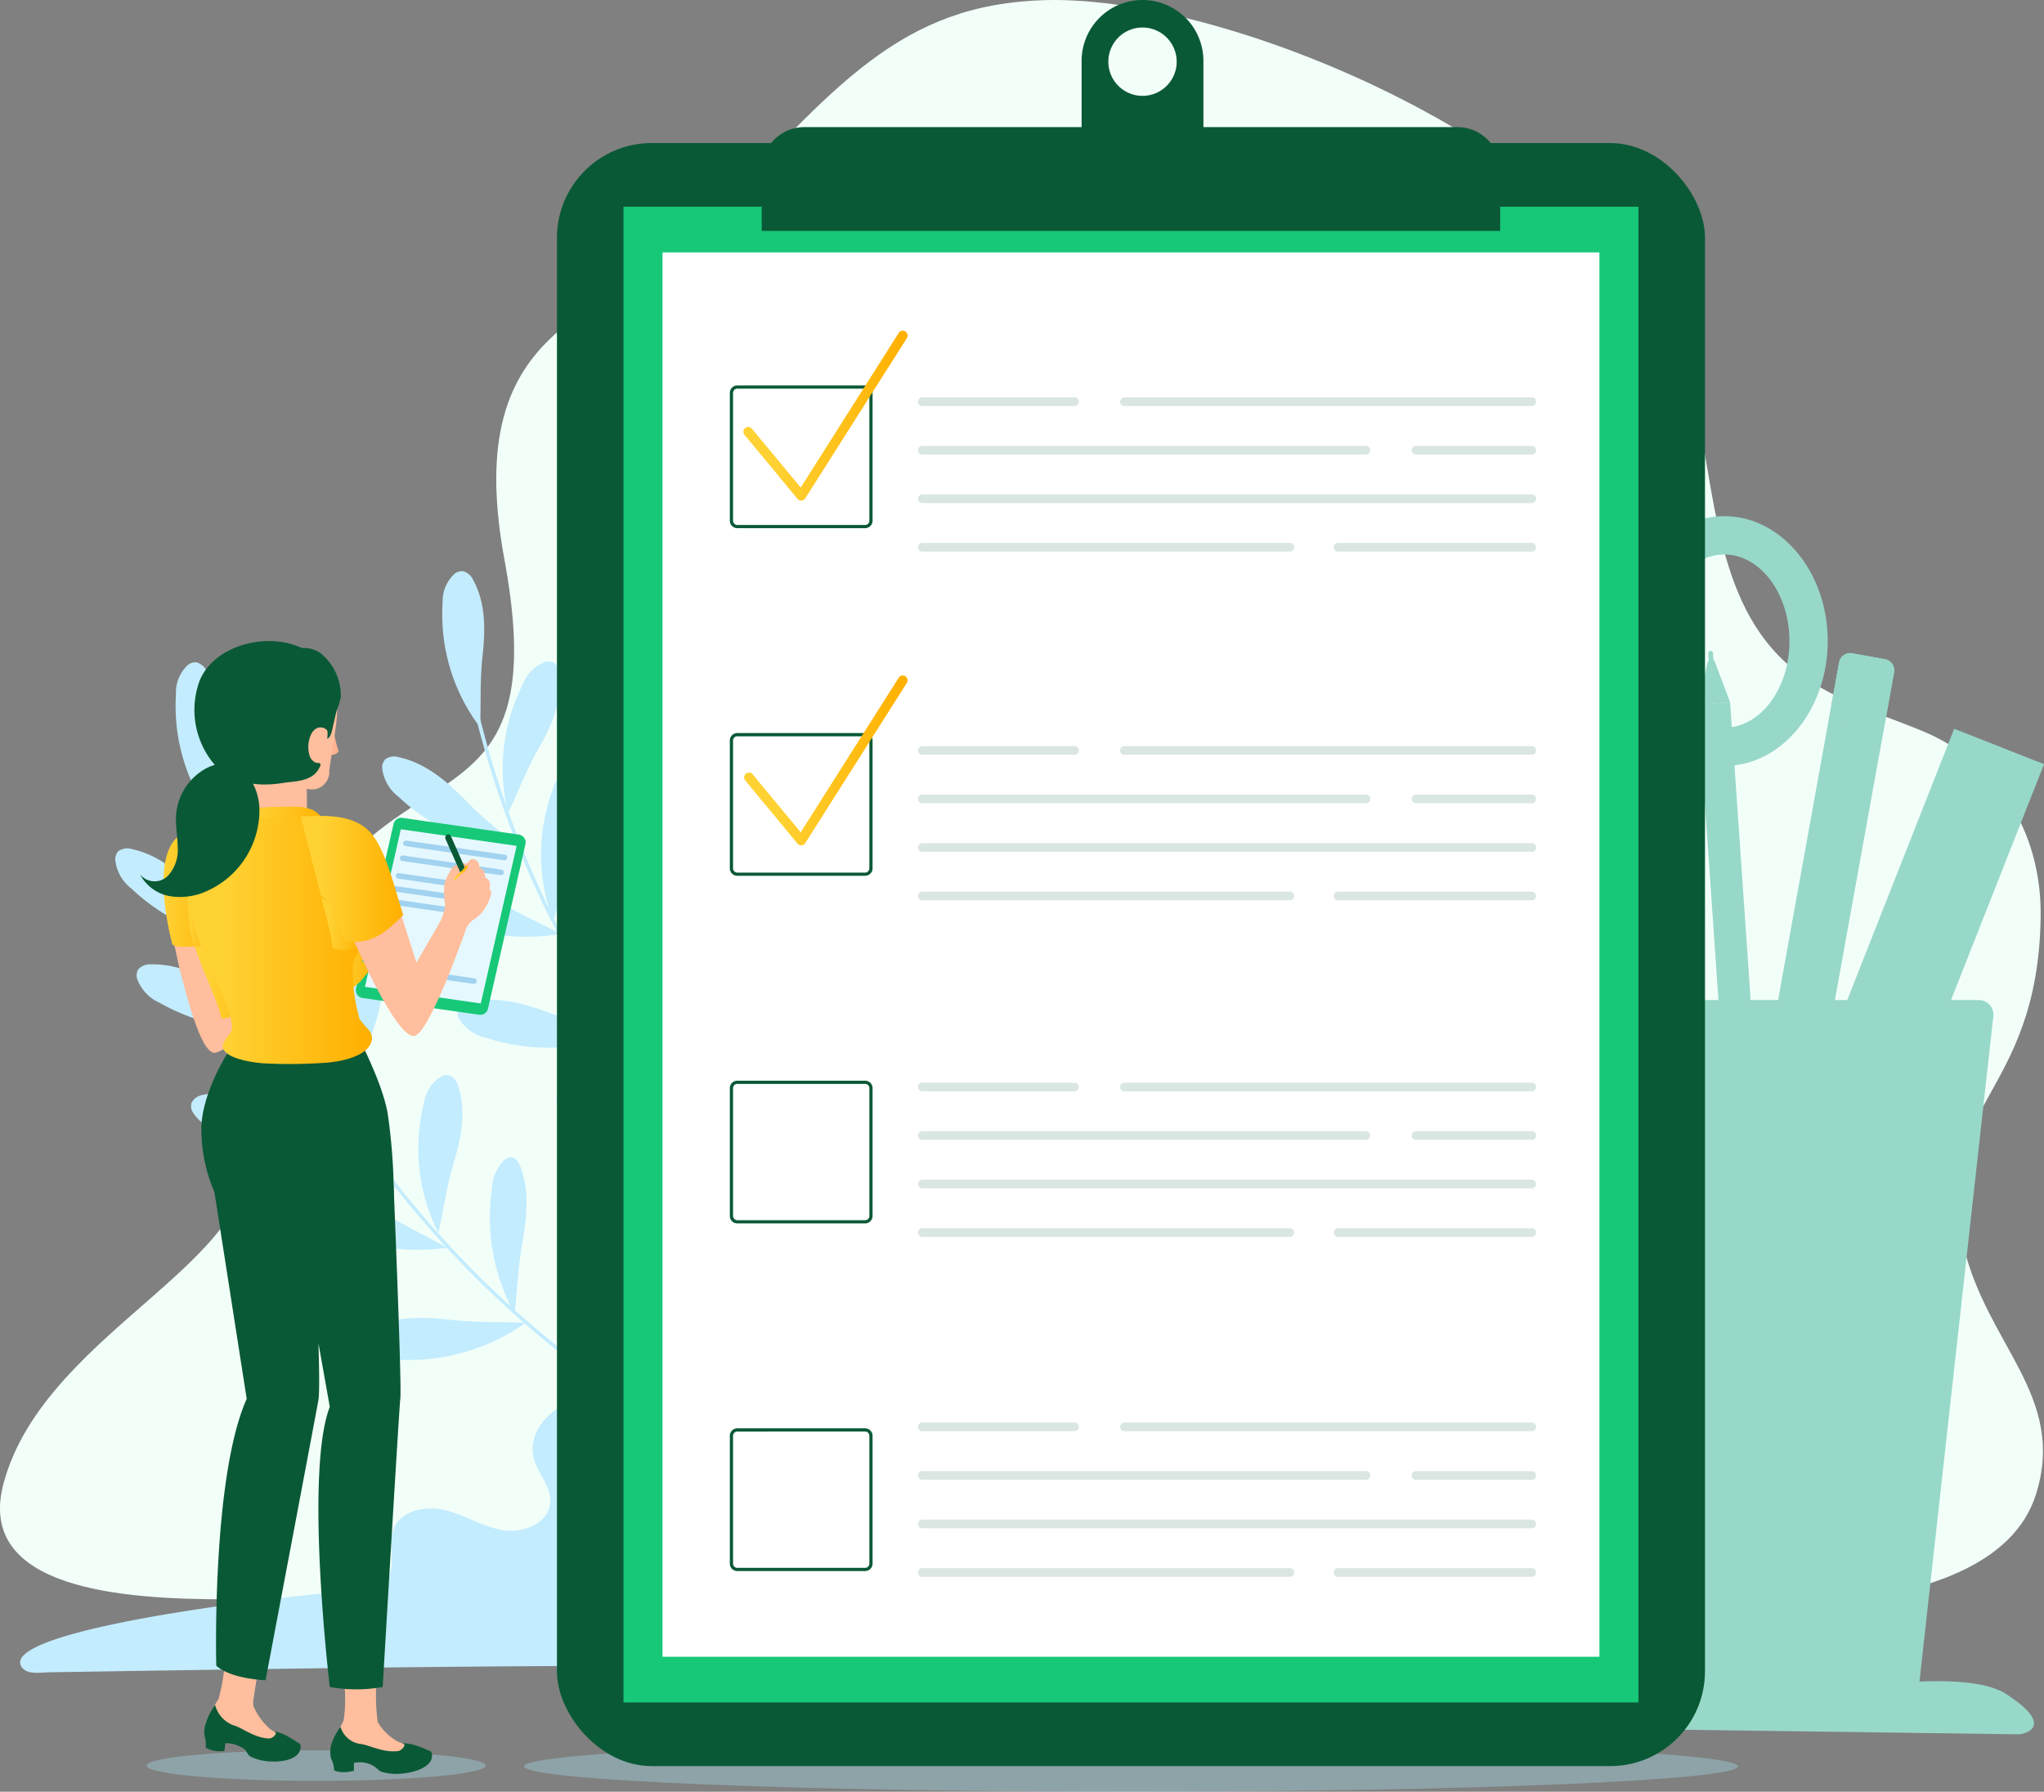<svg xmlns="http://www.w3.org/2000/svg" xmlns:xlink="http://www.w3.org/1999/xlink" width="210" height="184.098" viewBox="0 0 210 184.098">
  <rect x="0" y="0" width="210" height="184.098" fill="#808080" stroke="none"/>
  <defs>
    <linearGradient id="linear-gradient" y1="0.5" x2="1" y2="0.5" gradientUnits="objectBoundingBox">
      <stop offset="0.188" stop-color="#ffd234"/>
      <stop offset="0.986" stop-color="#ffb000"/>
    </linearGradient>
    <linearGradient id="linear-gradient-11" x1="0" y1="0.5" x2="1" y2="0.5" xlink:href="#linear-gradient"/>
  </defs>
  <g id="t1-i24" transform="translate(-2672.566 -7397.535)">
    <path id="Path_134796" data-name="Path 134796" d="M2874.311,7505.833c-3.518-14.586,7.666-15.149,7.912-33.944.1-7.687-3.543-15.516-12.31-19.107-4.309-1.765-8.6-2.979-12.437-5.784-8.736-6.4-8.578-18.563-10.961-28.937-5.234-22.784-46.235-40.9-66.625-40.309-14.7.423-21.479,8.611-34.879,23.032-9.169,9.866-25.324,8.972-20.617,34.464,4.193,22.706-5.7,21.02-14.757,29.4-9.039,8.364-15.658,18.343-12.061,29.668,3.967,12.488-20.316,19.655-24.646,35.844-2.937,10.979,12.493,11.908,22.993,11.908s100.344-.935,138.345.365c10.229.35,42.861,3.569,47.478-11.168C2884.889,7521.237,2876.768,7516.02,2874.311,7505.833Z" transform="translate(0 19.797)" fill="#f2fff9"/>
    <g id="Group_92216" data-name="Group 92216" transform="translate(2847.026 7464.419)">
      <g id="Group_92213" data-name="Group 92213" transform="translate(1.039)">
        <path id="Path_134797" data-name="Path 134797" d="M3286.9,7695.117a.248.248,0,0,1-.234-.229l-.088-1.247a.247.247,0,1,1,.493-.034l.088,1.246a.246.246,0,0,1-.229.264A.107.107,0,0,1,3286.9,7695.117Z" transform="translate(-3286.578 -7693.376)" fill="#98d8c9"/>
      </g>
      <g id="Group_92215" data-name="Group 92215" transform="translate(0 5.273)">
        <g id="Group_92214" data-name="Group 92214">
          <path id="Path_134798" data-name="Path 134798" d="M3289.9,7764.952l-3.295.231-3.667-53.126,1.647-.116,1.647-.115Z" transform="translate(-3282.942 -7711.826)" fill="#98d8c9"/>
        </g>
      </g>
      <path id="Path_134799" data-name="Path 134799" d="M3284.615,7696.8l-.667.047-1.006,4.48,3.295-.23Z" transform="translate(-3282.942 -7695.818)" fill="#98d8c9"/>
    </g>
    <g id="Group_92219" data-name="Group 92219" transform="translate(2684.403 7465.576)">
      <g id="Group_92217" data-name="Group 92217" transform="translate(8.426 9.362)">
        <path id="Path_134800" data-name="Path 134800" d="M2801.667,7804.689a103.586,103.586,0,0,1-58.208-74.439l.392-.072a102.776,102.776,0,0,0,57.98,74.148Z" transform="translate(-2743.459 -7730.178)" fill="#c3ecfe"/>
      </g>
      <g id="Group_92218" data-name="Group 92218">
        <path id="Path_134801" data-name="Path 134801" d="M2739.585,7713.551a19.278,19.278,0,0,1-3.869-12.85,3.871,3.871,0,0,1,1.232-3,1.257,1.257,0,0,1,.862-.267,1.609,1.609,0,0,1,1.073.947c1.266,2.3,1.251,5.086.961,7.7s-.16,4.607-.26,7.475" transform="translate(-2729.474 -7697.423)" fill="#c3ecfe"/>
        <path id="Path_134802" data-name="Path 134802" d="M2758.041,7745.7a19.281,19.281,0,0,1,1.543-13.33,3.87,3.87,0,0,1,2.323-2.27,1.253,1.253,0,0,1,.9.1,1.609,1.609,0,0,1,.61,1.295c.248,2.617-.869,5.166-2.171,7.449s-1.974,4.166-3.2,6.759" transform="translate(-2745.05 -7720.733)" fill="#c3ecfe"/>
        <path id="Path_134803" data-name="Path 134803" d="M2772.612,7783.626a19.279,19.279,0,0,1-.1-13.419,3.868,3.868,0,0,1,2.028-2.537,1.251,1.251,0,0,1,.9-.013,1.606,1.606,0,0,1,.763,1.21c.566,2.567-.231,5.233-1.244,7.658s-1.45,4.377-2.352,7.1" transform="translate(-2754.957 -7747.527)" fill="#c3ecfe"/>
        <path id="Path_134804" data-name="Path 134804" d="M2793.458,7819.247a19.279,19.279,0,0,1-.1-13.419,3.872,3.872,0,0,1,2.028-2.537,1.251,1.251,0,0,1,.9-.013,1.608,1.608,0,0,1,.763,1.21c.566,2.567-.23,5.233-1.244,7.659s-1.45,4.376-2.352,7.1" transform="translate(-2769.845 -7772.967)" fill="#c3ecfe"/>
        <path id="Path_134805" data-name="Path 134805" d="M2824.972,7862.094a19.279,19.279,0,0,1-1.487-13.336,3.868,3.868,0,0,1,1.755-2.733,1.25,1.25,0,0,1,.9-.106,1.609,1.609,0,0,1,.885,1.125c.829,2.494.313,5.229-.444,7.746s-.989,4.5-1.6,7.3" transform="translate(-2791.775 -7803.444)" fill="#c3ecfe"/>
        <path id="Path_134806" data-name="Path 134806" d="M2851.2,7891.465a20.578,20.578,0,0,1-2.321-12.874,4.352,4.352,0,0,1,1.309-2.95,1.045,1.045,0,0,1,.769-.24c.422.075.682.533.854.972.911,2.325.676,5.089.215,7.676s-.508,4.572-.825,7.417" transform="translate(-2810.175 -7824.524)" fill="#c3ecfe"/>
        <path id="Path_134807" data-name="Path 134807" d="M2728.518,7774.176a20.881,20.881,0,0,1-12.868-5.66,4.28,4.28,0,0,1-1.671-2.994,1.229,1.229,0,0,1,.323-.854,1.6,1.6,0,0,1,1.441-.2c2.665.568,4.918,2.461,6.861,4.453s3.645,3.239,5.913,5.255" transform="translate(-2713.978 -7745.251)" fill="#c3ecfe"/>
        <path id="Path_134808" data-name="Path 134808" d="M2737.9,7812.425a20.882,20.882,0,0,1-13.846-2.425,4.282,4.282,0,0,1-2.338-2.51,1.233,1.233,0,0,1,.11-.905,1.6,1.6,0,0,1,1.353-.538c2.724-.085,5.363,1.215,7.725,2.687s4.313,2.275,7,3.691" transform="translate(-2719.476 -7774.997)" fill="#c3ecfe"/>
        <path id="Path_134809" data-name="Path 134809" d="M2758.2,7855.686a20.884,20.884,0,0,1-14.052.395,4.283,4.283,0,0,1-2.792-1.991,1.232,1.232,0,0,1-.074-.91,1.6,1.6,0,0,1,1.218-.8c2.652-.627,5.5.118,8.106,1.087s4.681,1.367,7.594,2.217" transform="translate(-2733.434 -7807.927)" fill="#c3ecfe"/>
        <path id="Path_134810" data-name="Path 134810" d="M2793.065,7891.126a20.886,20.886,0,0,1-13.789-2.732,4.287,4.287,0,0,1-2.282-2.562,1.23,1.23,0,0,1,.131-.9,1.6,1.6,0,0,1,1.364-.508c2.725-.023,5.335,1.334,7.664,2.858s4.261,2.371,6.913,3.847" transform="translate(-2758.961 -7830.973)" fill="#c3ecfe"/>
        <path id="Path_134811" data-name="Path 134811" d="M2819.005,7933.643a20.887,20.887,0,0,1-13.543,3.768,4.283,4.283,0,0,1-3.19-1.26,1.229,1.229,0,0,1-.291-.865c.06-.492.533-.831.99-1.067,2.422-1.248,5.365-1.211,8.13-.9s4.873.2,7.9.323" transform="translate(-2776.824 -7865.764)" fill="#c3ecfe"/>
      </g>
    </g>
    <g id="Group_92222" data-name="Group 92222" transform="translate(2711.825 7456.219)">
      <g id="Group_92220" data-name="Group 92220" transform="translate(8.39 9.322)">
        <path id="Path_134812" data-name="Path 134812" d="M2897.235,7771.494a103.146,103.146,0,0,1-57.96-74.123l.392-.072a102.342,102.342,0,0,0,57.733,73.833Z" transform="translate(-2839.275 -7697.298)" fill="#c3ecfe"/>
      </g>
      <g id="Group_92221" data-name="Group 92221" transform="translate(0 0)">
        <path id="Path_134813" data-name="Path 134813" d="M2835.421,7680.744a19.2,19.2,0,0,1-3.853-12.795,3.854,3.854,0,0,1,1.228-2.992,1.25,1.25,0,0,1,.858-.265,1.6,1.6,0,0,1,1.069.942c1.26,2.294,1.246,5.065.957,7.667s-.159,4.588-.258,7.442" transform="translate(-2825.352 -7664.686)" fill="#c3ecfe"/>
        <path id="Path_134814" data-name="Path 134814" d="M2853.8,7712.756a19.2,19.2,0,0,1,1.537-13.273,3.859,3.859,0,0,1,2.314-2.261,1.247,1.247,0,0,1,.893.1,1.6,1.6,0,0,1,.607,1.29c.247,2.605-.865,5.144-2.162,7.416s-1.966,4.149-3.189,6.73" transform="translate(-2840.863 -7687.895)" fill="#c3ecfe"/>
        <path id="Path_134815" data-name="Path 134815" d="M2868.307,7750.52a19.2,19.2,0,0,1-.1-13.361,3.858,3.858,0,0,1,2.019-2.526,1.252,1.252,0,0,1,.9-.013,1.6,1.6,0,0,1,.76,1.205c.563,2.556-.23,5.211-1.239,7.626s-1.444,4.358-2.342,7.069" transform="translate(-2850.728 -7714.575)" fill="#c3ecfe"/>
        <path id="Path_134816" data-name="Path 134816" d="M2889.064,7785.99a19.2,19.2,0,0,1-.1-13.362,3.856,3.856,0,0,1,2.02-2.526,1.251,1.251,0,0,1,.9-.013,1.6,1.6,0,0,1,.76,1.206c.563,2.556-.23,5.21-1.239,7.626s-1.444,4.357-2.342,7.069" transform="translate(-2865.552 -7739.906)" fill="#c3ecfe"/>
        <path id="Path_134817" data-name="Path 134817" d="M2920.444,7828.655a19.2,19.2,0,0,1-1.481-13.28,3.856,3.856,0,0,1,1.747-2.722,1.255,1.255,0,0,1,.893-.105,1.6,1.6,0,0,1,.881,1.12c.826,2.483.312,5.207-.442,7.714s-.985,4.483-1.6,7.273" transform="translate(-2887.388 -7770.254)" fill="#c3ecfe"/>
        <path id="Path_134818" data-name="Path 134818" d="M2946.56,7857.9a20.489,20.489,0,0,1-2.311-12.819,4.332,4.332,0,0,1,1.3-2.937,1.039,1.039,0,0,1,.765-.239c.419.075.679.531.85.968.907,2.315.672,5.067.214,7.643s-.506,4.554-.822,7.386" transform="translate(-2905.71 -7791.244)" fill="#c3ecfe"/>
        <path id="Path_134819" data-name="Path 134819" d="M2824.4,7741.111a20.8,20.8,0,0,1-12.813-5.636,4.271,4.271,0,0,1-1.664-2.982,1.228,1.228,0,0,1,.322-.851,1.594,1.594,0,0,1,1.436-.2c2.654.565,4.9,2.449,6.832,4.434s3.63,3.227,5.888,5.233" transform="translate(-2809.922 -7712.31)" fill="#c3ecfe"/>
        <path id="Path_134820" data-name="Path 134820" d="M2833.74,7779.2a20.8,20.8,0,0,1-13.788-2.415,4.265,4.265,0,0,1-2.328-2.5,1.226,1.226,0,0,1,.11-.9,1.6,1.6,0,0,1,1.347-.535c2.712-.084,5.341,1.21,7.692,2.675s4.294,2.267,6.967,3.677" transform="translate(-2815.396 -7741.928)" fill="#c3ecfe"/>
        <path id="Path_134821" data-name="Path 134821" d="M2853.952,7822.273a20.8,20.8,0,0,1-13.992.393,4.267,4.267,0,0,1-2.78-1.981,1.227,1.227,0,0,1-.073-.907,1.591,1.591,0,0,1,1.212-.793c2.64-.625,5.475.116,8.072,1.082s4.661,1.36,7.561,2.207" transform="translate(-2829.295 -7774.718)" fill="#c3ecfe"/>
        <path id="Path_134822" data-name="Path 134822" d="M2888.673,7857.563a20.791,20.791,0,0,1-13.73-2.72,4.272,4.272,0,0,1-2.272-2.55,1.223,1.223,0,0,1,.13-.9,1.589,1.589,0,0,1,1.358-.506c2.713-.024,5.312,1.328,7.631,2.846s4.244,2.36,6.883,3.829" transform="translate(-2854.714 -7797.667)" fill="#c3ecfe"/>
        <path id="Path_134823" data-name="Path 134823" d="M2914.5,7899.9a20.8,20.8,0,0,1-13.485,3.753,4.265,4.265,0,0,1-3.176-1.254,1.23,1.23,0,0,1-.29-.862c.06-.49.531-.828.986-1.062,2.412-1.242,5.342-1.206,8.095-.895s4.852.2,7.871.32" transform="translate(-2872.501 -7832.31)" fill="#c3ecfe"/>
      </g>
    </g>
    <path id="Path_134824" data-name="Path 134824" d="M2774.112,7932.35a23.012,23.012,0,0,0-17.78-6c-4.345.439-9.084,2.761-10.041,7.022-.455,2.03-.3,4.723-2.217,5.521-1.88.78-3.7-1.156-5.627-1.8-3.213-1.078-6.88,2.6-5.8,5.807.493,1.46,1.729,2.732,1.626,4.27-.14,2.094-2.728,3.186-4.8,2.86s-3.9-1.535-5.937-2.053-4.668,0-5.382,1.975c-.64,1.769.464,4.145-.925,5.413a3.793,3.793,0,0,1-2.258.731c-17.61,1.672-37,4.831-35.033,7.959.539.856,1.916.583,2.926.567,37.481-.587,71.528-1.146,109,0" transform="translate(-5.168 -395.26)" fill="#c3ecfe"/>
    <g id="Group_92228" data-name="Group 92228" transform="translate(2813.671 7450.572)">
      <path id="Path_134825" data-name="Path 134825" d="M3239.121,7741.641l11.111,43.57-2.113.539-13.748-42.9" transform="translate(-3214.899 -7713.998)" fill="#98d8c9"/>
      <g id="Group_92223" data-name="Group 92223" transform="translate(0 3.494)">
        <path id="Path_134826" data-name="Path 134826" d="M3180.184,7682.3c-5.674,1.447-11.713-2.953-13.461-9.81s1.446-13.609,7.119-15.057,11.713,2.953,13.461,9.81S3185.858,7680.849,3180.184,7682.3Zm-5.369-21.054c-3.572.91-5.492,5.52-4.279,10.273s5.1,7.879,8.676,6.969,5.492-5.52,4.28-10.273S3178.386,7660.331,3174.815,7661.242Z" transform="translate(-3166.245 -7657.154)" fill="#98d8c9"/>
      </g>
      <g id="Group_92224" data-name="Group 92224" transform="translate(13.331 14.311)">
        <path id="Path_134827" data-name="Path 134827" d="M3220.224,7702.662c.185.723,3.378,13.248,3.378,13.248a1.245,1.245,0,0,1-.9,1.515h0a1.245,1.245,0,0,1-1.514-.9l-.381-1.5s-1.774-3.784-6.679-2.224c0,0,5.85-.73,6.049-.717S3220.04,7701.939,3220.224,7702.662Z" transform="translate(-3213.773 -7700.446)" fill="#98d8c9"/>
        <path id="Path_134828" data-name="Path 134828" d="M3222.3,7713.884a3.214,3.214,0,0,1-3.906-2.318,5.178,5.178,0,0,0-.608-1.618c-.635-.9-1.932-1.241-4.3-.637l-.6-3.35c1.246-.4,2.142-1,3.145-.929.537-.066.983-.12,1.357-.164,0-1.025-.024-2.378-.04-3.415-.016-1.1,1.415-2.341,1.411-3.133-.005-1.421-1.462-2.855.3-3.091l1.733-.23,3.828,14.979A3.215,3.215,0,0,1,3222.3,7713.884Z" transform="translate(-3212.884 -7694.999)" fill="#98d8c9"/>
      </g>
      <g id="Group_92227" data-name="Group 92227" transform="translate(25.437)">
        <path id="Path_134829" data-name="Path 134829" d="M3256.712,7740.249l.033,44.966,2.181,0,2.688-44.967" transform="translate(-3256.291 -7713.002)" fill="#98d8c9"/>
        <g id="Group_92225" data-name="Group 92225">
          <path id="Path_134830" data-name="Path 134830" d="M3255.239,7657.767c-.005-7.075,4.755-12.835,10.61-12.839s10.624,5.748,10.629,12.823-4.755,12.835-10.61,12.839S3255.244,7664.842,3255.239,7657.767Zm3.934,0c0,4.905,3.006,8.895,6.692,8.892s6.682-4,6.678-8.9-3.006-8.895-6.692-8.892S3259.17,7652.858,3259.173,7657.764Z" transform="translate(-3255.239 -7644.928)" fill="#98d8c9"/>
        </g>
        <g id="Group_92226" data-name="Group 92226" transform="translate(0.008 13.37)">
          <path id="Path_134831" data-name="Path 134831" d="M3262.127,7698.636c0,.746.01,13.672.01,13.672a1.244,1.244,0,0,0,1.246,1.244h0a1.244,1.244,0,0,0,1.244-1.246v-1.544s.781-4.106,5.919-3.81c0,0-5.849.741-6.038.8S3262.126,7697.89,3262.127,7698.636Z" transform="translate(-3260.167 -7696.626)" fill="#98d8c9"/>
          <path id="Path_134832" data-name="Path 134832" d="M3258.486,7710.6a3.215,3.215,0,0,0,3.209-3.215,5.176,5.176,0,0,1,.188-1.719c.392-1.031,1.564-1.68,4.01-1.683l-.248-3.393c-1.306-.078-2.324-.438-3.278-.122-.536.07-.982.128-1.355.179-.25-1-.566-2.311-.808-3.319-.258-1.072-1.951-1.918-2.143-2.686-.347-1.377.708-3.127-1.057-2.92l-1.737.207,0,15.46A3.216,3.216,0,0,0,3258.486,7710.6Z" transform="translate(-3255.268 -7691.704)" fill="#98d8c9"/>
        </g>
      </g>
    </g>
    <g id="Group_92233" data-name="Group 92233" transform="translate(2852.803 7464.45)">
      <g id="Group_92229" data-name="Group 92229" transform="translate(0 0)">
        <path id="Rectangle_31828" data-name="Rectangle 31828" d="M1.169,0H4.577A1.169,1.169,0,0,1,5.747,1.169V50.157a0,0,0,0,1,0,0H0a0,0,0,0,1,0,0V1.169A1.169,1.169,0,0,1,1.169,0Z" transform="translate(8.914 0) rotate(10.237)" fill="#98d8c9"/>
      </g>
      <g id="Group_92230" data-name="Group 92230" transform="translate(7.94 0)">
        <path id="Rectangle_31829" data-name="Rectangle 31829" d="M1.169,0H4.577A1.169,1.169,0,0,1,5.747,1.169V5.483a0,0,0,0,1,0,0H0a0,0,0,0,1,0,0V1.169A1.169,1.169,0,0,1,1.169,0Z" transform="matrix(0.984, 0.178, -0.178, 0.984, 0.974, 0)" fill="#98d8c9"/>
      </g>
      <g id="Group_92232" data-name="Group 92232" transform="translate(7.636 5.4)" opacity="0.5">
        <g id="Group_92231" data-name="Group 92231" transform="translate(0)">
          <rect id="Rectangle_31830" data-name="Rectangle 31830" width="1.721" height="5.747" transform="matrix(0.178, -0.984, 0.984, 0.178, 0, 1.693)" fill="#98d8c9"/>
        </g>
      </g>
    </g>
    <g id="Group_92235" data-name="Group 92235" transform="translate(2853.658 7472.415)">
      <rect id="Rectangle_31831" data-name="Rectangle 31831" width="9.92" height="53.668" transform="translate(19.68 0) rotate(21.511)" fill="#98d8c9"/>
      <g id="Group_92234" data-name="Group 92234" transform="translate(6.827 4.062)">
        <line id="Line_142" data-name="Line 142" x2="3.042" y2="1.199" transform="translate(18.4)" fill="#98d8c9"/>
        <line id="Line_143" data-name="Line 143" x2="3.042" y2="1.199" transform="translate(17.378 2.593)" fill="#98d8c9"/>
        <line id="Line_144" data-name="Line 144" x2="3.042" y2="1.199" transform="translate(16.356 5.187)" fill="#98d8c9"/>
        <line id="Line_145" data-name="Line 145" x2="4.53" y2="1.785" transform="translate(13.845 7.194)" fill="#98d8c9"/>
        <line id="Line_146" data-name="Line 146" x2="3.042" y2="1.199" transform="translate(14.311 10.374)" fill="#98d8c9"/>
        <line id="Line_147" data-name="Line 147" x2="3.042" y2="1.199" transform="translate(13.289 12.967)" fill="#98d8c9"/>
        <line id="Line_148" data-name="Line 148" x2="3.042" y2="1.199" transform="translate(12.267 15.561)" fill="#98d8c9"/>
        <line id="Line_149" data-name="Line 149" x2="4.53" y2="1.785" transform="translate(9.756 17.568)" fill="#98d8c9"/>
        <line id="Line_150" data-name="Line 150" x2="3.042" y2="1.199" transform="translate(10.222 20.748)" fill="#98d8c9"/>
        <line id="Line_151" data-name="Line 151" x2="3.042" y2="1.199" transform="translate(9.2 23.341)" fill="#98d8c9"/>
        <line id="Line_152" data-name="Line 152" x2="3.042" y2="1.199" transform="translate(8.178 25.935)" fill="#98d8c9"/>
        <line id="Line_153" data-name="Line 153" x2="4.53" y2="1.785" transform="translate(5.668 27.942)" fill="#98d8c9"/>
        <line id="Line_154" data-name="Line 154" x2="3.042" y2="1.199" transform="translate(6.133 31.122)" fill="#98d8c9"/>
        <line id="Line_155" data-name="Line 155" x2="3.042" y2="1.199" transform="translate(5.111 33.715)" fill="#98d8c9"/>
        <line id="Line_156" data-name="Line 156" x2="3.042" y2="1.199" transform="translate(4.089 36.309)" fill="#98d8c9"/>
        <line id="Line_157" data-name="Line 157" x2="4.53" y2="1.785" transform="translate(1.579 38.316)" fill="#98d8c9"/>
        <line id="Line_158" data-name="Line 158" x2="3.042" y2="1.199" transform="translate(2.045 41.496)" fill="#98d8c9"/>
        <line id="Line_159" data-name="Line 159" x2="3.042" y2="1.199" transform="translate(1.022 44.089)" fill="#98d8c9"/>
        <line id="Line_160" data-name="Line 160" x2="3.042" y2="1.199" transform="translate(0 46.683)" fill="#98d8c9"/>
      </g>
    </g>
    <path id="Path_134833" data-name="Path 134833" d="M3227.713,7890.154h-46.019l-7.729-69.615a1.5,1.5,0,0,1,1.485-1.659h58.507a1.494,1.494,0,0,1,1.485,1.659Z" transform="translate(-358.081 -318.589)" fill="#98d8c9"/>
    <path id="Path_134834" data-name="Path 134834" d="M3060.985,7979.67l83.154,1.133c.93.013,3.862-.9-1.19-4.153-4.279-2.759-17.8-.276-17.8-.276s3.148-1.263,3.134-2.892a4.411,4.411,0,0,0-2.731-3.735,10.128,10.128,0,0,0-4.8-.633,30.6,30.6,0,0,0-9.662,2.162,2.8,2.8,0,1,0-3.249-4.549c2.077-2.813,5.289-15.281-4.582-20.775-12.372-6.888-21.767-1.22-23.772,2.926-1.017-4.069-5.685-7.15-8.76-7.914-7.012-1.74-11.58-1.225-18.126,1.833-2.315,1.081-5.417,4.775-6.956,6.815-2.411,3.2-2.787,7.445-2.919,11.446q-.149,4.5-.041,9.012" transform="translate(-264.296 -405.07)" fill="#98d8c9"/>
    <g id="Group_92282" data-name="Group 92282" transform="translate(2726.405 7397.535)">
      <path id="Path_134835" data-name="Path 134835" d="M2985.64,8087.863c0,1.437-27.917,2.6-62.355,2.6s-62.355-1.165-62.355-2.6,27.917-2.6,62.355-2.6S2985.64,8086.425,2985.64,8087.863Z" transform="translate(-2860.93 -7906.366)" fill="#a1d7e5" opacity="0.4"/>
      <path id="Path_134836" data-name="Path 134836" d="M3067.609,7459.37a6.257,6.257,0,0,0-6.257,6.258v8.02h12.515v-8.02A6.258,6.258,0,0,0,3067.609,7459.37Zm0,9.849a3.511,3.511,0,1,1,3.511-3.511A3.51,3.51,0,0,1,3067.609,7469.219Z" transform="translate(-3004.067 -7459.37)" fill="#0a5936"/>
      <rect id="Rectangle_31832" data-name="Rectangle 31832" width="117.949" height="166.768" rx="9.742" transform="translate(3.381 14.699)" fill="#0a5936"/>
      <rect id="Rectangle_31833" data-name="Rectangle 31833" width="104.276" height="153.686" transform="translate(10.217 21.24)" fill="#17c878"/>
      <rect id="Rectangle_31834" data-name="Rectangle 31834" width="96.257" height="144.296" transform="translate(14.227 25.935)" fill="#fff"/>
      <path id="Path_134837" data-name="Path 134837" d="M3022.23,7509.461v6.268h-75.875v-6.268a4.318,4.318,0,0,1,.2-1.311,4.4,4.4,0,0,1,4.2-3.09h67.075A4.4,4.4,0,0,1,3022.23,7509.461Z" transform="translate(-2921.939 -7492.001)" fill="#0a5936"/>
      <g id="Group_92281" data-name="Group 92281" transform="translate(21.142 34.04)">
        <g id="Group_92244" data-name="Group 92244" transform="translate(19.333 6.789)">
          <g id="Group_92243" data-name="Group 92243" opacity="0.15">
            <g id="Group_92236" data-name="Group 92236">
              <path id="Path_134838" data-name="Path 134838" d="M3018.62,7603.109h-15.636a.446.446,0,0,1,0-.893h15.636a.446.446,0,0,1,0,.893Z" transform="translate(-3002.538 -7602.216)" fill="#0a5936"/>
            </g>
            <g id="Group_92237" data-name="Group 92237" transform="translate(50.724 4.984)">
              <path id="Path_134839" data-name="Path 134839" d="M3192.34,7620.547h-11.889a.446.446,0,1,1,0-.892h11.889a.446.446,0,1,1,0,.892Z" transform="translate(-3180.005 -7619.656)" fill="#0a5936"/>
            </g>
            <g id="Group_92238" data-name="Group 92238" transform="translate(0 4.984)">
              <path id="Path_134840" data-name="Path 134840" d="M3048.556,7620.547h-45.572a.446.446,0,1,1,0-.892h45.572a.446.446,0,1,1,0,.892Z" transform="translate(-3002.538 -7619.656)" fill="#0a5936"/>
            </g>
            <g id="Group_92239" data-name="Group 92239" transform="translate(0 9.97)">
              <path id="Path_134841" data-name="Path 134841" d="M3065.6,7637.989h-62.612a.446.446,0,1,1,0-.892H3065.6a.446.446,0,1,1,0,.892Z" transform="translate(-3002.538 -7637.098)" fill="#0a5936"/>
            </g>
            <g id="Group_92240" data-name="Group 92240" transform="translate(42.711 14.955)">
              <path id="Path_134842" data-name="Path 134842" d="M3172.317,7655.43h-19.9a.446.446,0,1,1,0-.892h19.9a.446.446,0,1,1,0,.892Z" transform="translate(-3151.97 -7654.538)" fill="#0a5936"/>
            </g>
            <g id="Group_92241" data-name="Group 92241" transform="translate(0 14.955)">
              <path id="Path_134843" data-name="Path 134843" d="M3040.741,7655.43h-37.757a.446.446,0,1,1,0-.892h37.757a.446.446,0,1,1,0,.892Z" transform="translate(-3002.538 -7654.538)" fill="#0a5936"/>
            </g>
            <g id="Group_92242" data-name="Group 92242" transform="translate(20.767)">
              <path id="Path_134844" data-name="Path 134844" d="M3117.486,7603.109H3075.64a.446.446,0,0,1,0-.893h41.846a.446.446,0,0,1,0,.893Z" transform="translate(-3075.194 -7602.216)" fill="#0a5936"/>
            </g>
          </g>
        </g>
        <g id="Group_92253" data-name="Group 92253" transform="translate(19.333 42.623)">
          <g id="Group_92252" data-name="Group 92252" opacity="0.15">
            <g id="Group_92245" data-name="Group 92245">
              <path id="Path_134845" data-name="Path 134845" d="M3018.62,7728.481h-15.636a.446.446,0,0,1,0-.893h15.636a.446.446,0,0,1,0,.893Z" transform="translate(-3002.538 -7727.588)" fill="#0a5936"/>
            </g>
            <g id="Group_92246" data-name="Group 92246" transform="translate(50.724 4.985)">
              <path id="Path_134846" data-name="Path 134846" d="M3192.34,7745.92h-11.889a.446.446,0,0,1,0-.893h11.889a.446.446,0,0,1,0,.893Z" transform="translate(-3180.005 -7745.028)" fill="#0a5936"/>
            </g>
            <g id="Group_92247" data-name="Group 92247" transform="translate(0 4.985)">
              <path id="Path_134847" data-name="Path 134847" d="M3048.556,7745.92h-45.572a.446.446,0,0,1,0-.893h45.572a.446.446,0,0,1,0,.893Z" transform="translate(-3002.538 -7745.028)" fill="#0a5936"/>
            </g>
            <g id="Group_92248" data-name="Group 92248" transform="translate(0 9.97)">
              <path id="Path_134848" data-name="Path 134848" d="M3065.6,7763.361h-62.612a.446.446,0,1,1,0-.892H3065.6a.446.446,0,1,1,0,.892Z" transform="translate(-3002.538 -7762.47)" fill="#0a5936"/>
            </g>
            <g id="Group_92249" data-name="Group 92249" transform="translate(42.711 14.955)">
              <path id="Path_134849" data-name="Path 134849" d="M3172.317,7780.8h-19.9a.446.446,0,1,1,0-.892h19.9a.446.446,0,1,1,0,.892Z" transform="translate(-3151.97 -7779.91)" fill="#0a5936"/>
            </g>
            <g id="Group_92250" data-name="Group 92250" transform="translate(0 14.955)">
              <path id="Path_134850" data-name="Path 134850" d="M3040.741,7780.8h-37.757a.446.446,0,1,1,0-.892h37.757a.446.446,0,1,1,0,.892Z" transform="translate(-3002.538 -7779.91)" fill="#0a5936"/>
            </g>
            <g id="Group_92251" data-name="Group 92251" transform="translate(20.767)">
              <path id="Path_134851" data-name="Path 134851" d="M3117.486,7728.481H3075.64a.446.446,0,0,1,0-.893h41.846a.446.446,0,0,1,0,.893Z" transform="translate(-3075.194 -7727.588)" fill="#0a5936"/>
            </g>
          </g>
        </g>
        <g id="Group_92262" data-name="Group 92262" transform="translate(19.333 77.204)">
          <g id="Group_92261" data-name="Group 92261" opacity="0.15">
            <g id="Group_92254" data-name="Group 92254">
              <path id="Path_134852" data-name="Path 134852" d="M3018.62,7849.467h-15.636a.446.446,0,0,1,0-.893h15.636a.446.446,0,0,1,0,.893Z" transform="translate(-3002.538 -7848.575)" fill="#0a5936"/>
            </g>
            <g id="Group_92255" data-name="Group 92255" transform="translate(50.724 4.985)">
              <path id="Path_134853" data-name="Path 134853" d="M3192.34,7866.907h-11.889a.446.446,0,1,1,0-.892h11.889a.446.446,0,1,1,0,.892Z" transform="translate(-3180.005 -7866.016)" fill="#0a5936"/>
            </g>
            <g id="Group_92256" data-name="Group 92256" transform="translate(0 4.985)">
              <path id="Path_134854" data-name="Path 134854" d="M3048.556,7866.907h-45.572a.446.446,0,1,1,0-.892h45.572a.446.446,0,1,1,0,.892Z" transform="translate(-3002.538 -7866.016)" fill="#0a5936"/>
            </g>
            <g id="Group_92257" data-name="Group 92257" transform="translate(0 9.97)">
              <path id="Path_134855" data-name="Path 134855" d="M3065.6,7884.348h-62.612a.446.446,0,1,1,0-.892H3065.6a.446.446,0,1,1,0,.892Z" transform="translate(-3002.538 -7883.456)" fill="#0a5936"/>
            </g>
            <g id="Group_92258" data-name="Group 92258" transform="translate(42.711 14.954)">
              <path id="Path_134856" data-name="Path 134856" d="M3172.317,7901.788h-19.9a.446.446,0,0,1,0-.893h19.9a.446.446,0,0,1,0,.893Z" transform="translate(-3151.97 -7900.896)" fill="#0a5936"/>
            </g>
            <g id="Group_92259" data-name="Group 92259" transform="translate(0 14.954)">
              <path id="Path_134857" data-name="Path 134857" d="M3040.741,7901.788h-37.757a.446.446,0,0,1,0-.893h37.757a.446.446,0,0,1,0,.893Z" transform="translate(-3002.538 -7900.896)" fill="#0a5936"/>
            </g>
            <g id="Group_92260" data-name="Group 92260" transform="translate(20.767)">
              <path id="Path_134858" data-name="Path 134858" d="M3117.486,7849.467H3075.64a.446.446,0,0,1,0-.893h41.846a.446.446,0,0,1,0,.893Z" transform="translate(-3075.194 -7848.575)" fill="#0a5936"/>
            </g>
          </g>
        </g>
        <g id="Group_92271" data-name="Group 92271" transform="translate(19.333 112.128)">
          <g id="Group_92270" data-name="Group 92270" opacity="0.15">
            <g id="Group_92263" data-name="Group 92263">
              <path id="Path_134859" data-name="Path 134859" d="M3018.62,7971.655h-15.636a.445.445,0,1,1,0-.891h15.636a.445.445,0,1,1,0,.891Z" transform="translate(-3002.538 -7970.765)" fill="#0a5936"/>
            </g>
            <g id="Group_92264" data-name="Group 92264" transform="translate(50.724 4.985)">
              <path id="Path_134860" data-name="Path 134860" d="M3192.34,7989.1h-11.889a.446.446,0,0,1,0-.893h11.889a.446.446,0,0,1,0,.893Z" transform="translate(-3180.005 -7988.205)" fill="#0a5936"/>
            </g>
            <g id="Group_92265" data-name="Group 92265" transform="translate(0 4.985)">
              <path id="Path_134861" data-name="Path 134861" d="M3048.556,7989.1h-45.572a.446.446,0,0,1,0-.893h45.572a.446.446,0,0,1,0,.893Z" transform="translate(-3002.538 -7988.205)" fill="#0a5936"/>
            </g>
            <g id="Group_92266" data-name="Group 92266" transform="translate(0 9.97)">
              <path id="Path_134862" data-name="Path 134862" d="M3065.6,8006.537h-62.612a.446.446,0,0,1,0-.893H3065.6a.446.446,0,1,1,0,.893Z" transform="translate(-3002.538 -8005.644)" fill="#0a5936"/>
            </g>
            <g id="Group_92267" data-name="Group 92267" transform="translate(42.711 14.954)">
              <path id="Path_134863" data-name="Path 134863" d="M3172.317,8023.978h-19.9a.446.446,0,0,1,0-.893h19.9a.446.446,0,0,1,0,.893Z" transform="translate(-3151.97 -8023.085)" fill="#0a5936"/>
            </g>
            <g id="Group_92268" data-name="Group 92268" transform="translate(0 14.954)">
              <path id="Path_134864" data-name="Path 134864" d="M3040.741,8023.978h-37.757a.446.446,0,0,1,0-.893h37.757a.446.446,0,0,1,0,.893Z" transform="translate(-3002.538 -8023.085)" fill="#0a5936"/>
            </g>
            <g id="Group_92269" data-name="Group 92269" transform="translate(20.767)">
              <path id="Path_134865" data-name="Path 134865" d="M3117.486,7971.655H3075.64a.445.445,0,1,1,0-.891h41.846a.445.445,0,1,1,0,.891Z" transform="translate(-3075.194 -7970.765)" fill="#0a5936"/>
            </g>
          </g>
        </g>
        <g id="Group_92280" data-name="Group 92280">
          <g id="Group_92272" data-name="Group 92272" transform="translate(0 5.565)">
            <path id="Path_134866" data-name="Path 134866" d="M2948.8,7612.6h-13.133a.767.767,0,0,1-.766-.767V7598.7a.767.767,0,0,1,.766-.767H2948.8a.767.767,0,0,1,.766.767v13.132A.767.767,0,0,1,2948.8,7612.6Zm-13.133-14.335a.436.436,0,0,0-.435.437v13.132a.436.436,0,0,0,.435.436H2948.8a.436.436,0,0,0,.436-.436V7598.7a.436.436,0,0,0-.436-.437Z" transform="translate(-2934.899 -7597.936)" fill="#0a5936"/>
          </g>
          <g id="Group_92273" data-name="Group 92273" transform="translate(0 41.283)">
            <path id="Path_134867" data-name="Path 134867" d="M2948.8,7737.565h-13.133a.767.767,0,0,1-.766-.767v-13.132a.767.767,0,0,1,.766-.767H2948.8a.767.767,0,0,1,.766.767V7736.8A.767.767,0,0,1,2948.8,7737.565Zm-13.133-14.334a.436.436,0,0,0-.435.436V7736.8a.437.437,0,0,0,.435.437H2948.8a.437.437,0,0,0,.436-.437v-13.132a.436.436,0,0,0-.436-.436Z" transform="translate(-2934.899 -7722.9)" fill="#0a5936"/>
          </g>
          <g id="Group_92274" data-name="Group 92274" transform="translate(0 77.001)">
            <path id="Path_134868" data-name="Path 134868" d="M2948.8,7862.53h-13.133a.766.766,0,0,1-.766-.766v-13.133a.766.766,0,0,1,.766-.766H2948.8a.766.766,0,0,1,.766.766v13.133A.766.766,0,0,1,2948.8,7862.53Zm-13.133-14.334a.436.436,0,0,0-.435.436v13.133a.437.437,0,0,0,.435.436H2948.8a.437.437,0,0,0,.436-.436v-13.133a.436.436,0,0,0-.436-.436Z" transform="translate(-2934.899 -7847.866)" fill="#0a5936"/>
          </g>
          <g id="Group_92275" data-name="Group 92275" transform="translate(0 112.719)">
            <path id="Path_134869" data-name="Path 134869" d="M2948.8,7987.5h-13.133a.767.767,0,0,1-.766-.766V7973.6a.767.767,0,0,1,.766-.767H2948.8a.767.767,0,0,1,.766.767v13.133A.767.767,0,0,1,2948.8,7987.5Zm-13.133-14.334a.436.436,0,0,0-.435.436v13.133a.435.435,0,0,0,.435.435H2948.8a.435.435,0,0,0,.436-.435V7973.6a.436.436,0,0,0-.436-.436Z" transform="translate(-2934.899 -7972.832)" fill="#0a5936"/>
          </g>
          <g id="Group_92277" data-name="Group 92277" transform="translate(1.434)">
            <g id="Group_92276" data-name="Group 92276">
              <path id="Path_134870" data-name="Path 134870" d="M2945.813,7595.859a.494.494,0,0,1-.382-.18l-5.4-6.524a.5.5,0,1,1,.764-.633l4.968,6,10.03-15.826a.5.5,0,1,1,.838.53l-10.4,16.4a.5.5,0,0,1-.388.229Z" transform="translate(-2939.914 -7578.464)" fill="url(#linear-gradient)"/>
            </g>
          </g>
          <g id="Group_92279" data-name="Group 92279" transform="translate(1.434 35.421)">
            <g id="Group_92278" data-name="Group 92278">
              <path id="Path_134871" data-name="Path 134871" d="M2945.813,7719.785a.494.494,0,0,1-.382-.18l-5.4-6.524a.5.5,0,0,1,.764-.633l4.968,6,10.03-15.826a.5.5,0,1,1,.838.531l-10.4,16.4a.5.5,0,0,1-.387.23Z" transform="translate(-2939.914 -7702.39)" fill="url(#linear-gradient)"/>
            </g>
          </g>
        </g>
      </g>
    </g>
    <g id="Group_92290" data-name="Group 92290" transform="translate(2686.95 7463.403)">
      <path id="Path_134872" data-name="Path 134872" d="M2791.786,7721.532a11.7,11.7,0,0,0,.513,2.266.949.949,0,0,1-.794.38" transform="translate(-2771.894 -7712.468)" fill="#ffb392"/>
      <path id="Path_134873" data-name="Path 134873" d="M2760.073,8090.161c0,.867-7.8,1.568-17.419,1.568s-17.419-.7-17.419-1.568,7.8-1.568,17.419-1.568S2760.073,8089.295,2760.073,8090.161Z" transform="translate(-2724.565 -7974.615)" fill="#a1d7e5" opacity="0.4"/>
      <g id="Group_92284" data-name="Group 92284" transform="translate(22.177 18.163)">
        <path id="Path_134874" data-name="Path 134874" d="M2804.351,7754,2800.5,7770.9a.809.809,0,0,0,.674.981l11.982,1.721a.81.81,0,0,0,.9-.622l3.849-16.908a.809.809,0,0,0-.674-.981l-11.982-1.72A.808.808,0,0,0,2804.351,7754Z" transform="translate(-2800.481 -7753.367)" fill="#17c878"/>
        <path id="Path_134875" data-name="Path 134875" d="M2807.434,7757.479l-3.686,16.189,11.9,1.709,3.686-16.19Z" transform="translate(-2802.814 -7756.303)" fill="#e5f8ff"/>
        <g id="Group_92283" data-name="Group 92283" transform="translate(3.491 2.624)">
          <path id="Line_161" data-name="Line 161" d="M10.111,1.739l-.041,0L-.041.284A.287.287,0,0,1-.284-.041.287.287,0,0,1,.041-.284l10.11,1.452a.287.287,0,0,1-.04.571Z" transform="translate(1.656)" fill="#a1d2f0"/>
          <path id="Line_162" data-name="Line 162" d="M10.111,1.739l-.041,0L-.041.284A.287.287,0,0,1-.284-.041.287.287,0,0,1,.041-.284l10.11,1.452a.287.287,0,0,1-.04.571Z" transform="translate(1.315 1.53)" fill="#a1d2f0"/>
          <path id="Line_163" data-name="Line 163" d="M6.318,1.194l-.041,0L-.041.284A.287.287,0,0,1-.284-.041.287.287,0,0,1,.041-.284L6.359.623a.287.287,0,0,1-.04.571Z" transform="translate(0.898 3.343)" fill="#a1d2f0"/>
          <path id="Line_164" data-name="Line 164" d="M6.319,1.194l-.041,0L-.041.284A.287.287,0,0,1-.284-.041.287.287,0,0,1,.041-.284L6.359.623a.287.287,0,0,1-.04.571Z" transform="translate(0.449 4.658)" fill="#a1d2f0"/>
          <path id="Line_165" data-name="Line 165" d="M6.319,1.194l-.041,0L-.041.284A.287.287,0,0,1-.284-.041.287.287,0,0,1,.041-.284L6.359.623a.287.287,0,0,1-.04.571Z" transform="translate(0 5.974)" fill="#a1d2f0"/>
          <path id="Line_166" data-name="Line 166" d="M6.318,1.194l-.041,0L-.041.284A.287.287,0,0,1-.284-.041.287.287,0,0,1,.041-.284L6.359.623a.287.287,0,0,1-.04.571Z" transform="translate(2.317 13.242)" fill="#a1d2f0"/>
        </g>
      </g>
      <path id="Path_134876" data-name="Path 134876" d="M2791.976,7796.4a5.234,5.234,0,0,0,1.666-1.485l1.428-1.7a1.421,1.421,0,0,0,.406-.76c-.8-.064-1.312.972-2.11,1.033a16.731,16.731,0,0,1,1.585-3.767,1.156,1.156,0,0,0,.229-.938,6.089,6.089,0,0,0-2.217,1.62,11.788,11.788,0,0,0-1.2,1.528,16.47,16.47,0,0,0-2.15,5.282" transform="translate(-2770.54 -7760.5)" fill="url(#linear-gradient)"/>
      <g id="Group_92285" data-name="Group 92285" transform="translate(6.586 42.306)">
        <path id="Path_134877" data-name="Path 134877" d="M2757.45,7845.053l-8.556-7.219s-3.982,5.4-2.482,10.61a47.807,47.807,0,0,0,2.066,5.047c.375,1.136,2.951,17.211,2.758,18.387s-1.575,4.464-2.1,7.922c-.635,4.159-.527,17.711-1.02,21.3s2.826,4.2,3.009,2.985c1.559-10.39,5.678-26.581,6.255-31.775S2757.721,7857.608,2757.45,7845.053Z" transform="translate(-2746.034 -7837.834)" fill="#ffbe9d"/>
        <path id="Path_134878" data-name="Path 134878" d="M2776.662,7898.884l-3.72,8.537a19.121,19.121,0,0,1,2.6,8.949c.063,1.646-.083,3.3-.037,4.945a1.646,1.646,0,0,0,.05.358c.5-2.442.87-4.456,1.016-5.767a156.944,156.944,0,0,0,.28-17.033A1.669,1.669,0,0,0,2776.662,7898.884Z" transform="translate(-2765.222 -7881.427)" fill="url(#linear-gradient)"/>
        <path id="Path_134879" data-name="Path 134879" d="M2752.528,8055.994s-.8,3.77-.582,4.25a6.6,6.6,0,0,0,1.774,2.382c.828.53,2.663,1.16,2.809,1.389a.571.571,0,0,1-.105.771,3.8,3.8,0,0,1-2.615.663c-2.487-.411-2.744-1.511-4.194-1.687-.25-.03-.713.34-1.405-.015a1.644,1.644,0,0,1-.969-1.6,7.109,7.109,0,0,1,1.1-2.662,21.7,21.7,0,0,0,.708-4.282" transform="translate(-2746.863 -7993.077)" fill="#ffbe9d"/>
        <path id="Path_134880" data-name="Path 134880" d="M2755.689,8077.19c.182-.31.228-.779.059-.895a14.6,14.6,0,0,0-1.549-.932c-.482-.222-1.247-.417-.978-.271s-.227.689-.678.662c-1.559-.1-2.708-1.132-3.6-1.354a3.053,3.053,0,0,1-1.875-2.079,5.976,5.976,0,0,0-.92,1.756,3.062,3.062,0,0,0-.19,1.34,3.107,3.107,0,0,1,.142,1.277,2.463,2.463,0,0,0,.921.332,3.624,3.624,0,0,0,.992.015l.11-.8a3.64,3.64,0,0,1,.793.078,4.241,4.241,0,0,1,1.211.565c.178.211.32.6.556.718a4.955,4.955,0,0,0,2.045.51C2754.4,8078.206,2755.379,8077.72,2755.689,8077.19Z" transform="translate(-2745.934 -8005.3)" fill="#0a5936"/>
      </g>
      <g id="Group_92286" data-name="Group 92286" transform="translate(9.512 41.471)">
        <path id="Path_134881" data-name="Path 134881" d="M2776.344,7907.481c-.184-.2-2.166-.525-3.1-.913a5.352,5.352,0,0,1-2.167-2.065,22.27,22.27,0,0,1-.134-4.136c.186-7.4,1.552-25.478,1.75-29.808.344-7.524-.633-15.292-3.528-27.372l-10.781-8.274s-3.019,5.613-2.008,10.979c.586,3.114,3.169,3.593,3.606,4.8s6.959,20.722,6.959,20.722a36.71,36.71,0,0,0-1.343,8.839c-.063,3.945,1.726,15.845,2.058,20.378a14.914,14.914,0,0,1-.069,3.682c-.321.827-1.135,1.8-1.094,2.842a1.605,1.605,0,0,0,1.225,1.42c.764.236,1.19-.2,1.452-.216,1.52-.062,1.941.982,4.565.981a4.15,4.15,0,0,0,2.605-1.083A.555.555,0,0,0,2776.344,7907.481Z" transform="translate(-2756.172 -7834.913)" fill="#ffbe9d"/>
        <path id="Path_134882" data-name="Path 134882" d="M2801.629,8083.542c.143-.337.125-.809-.066-.895a14.967,14.967,0,0,0-1.729-.668c-.529-.141-1.346-.209-1.048-.109s-.136.72-.606.766c-1.622.16-2.955-.676-3.9-.75a2.49,2.49,0,0,1-1.962-1.749,6.28,6.28,0,0,0-.967,1.886,2.958,2.958,0,0,0-.007,1.356,2.964,2.964,0,0,1,.327,1.24,2.587,2.587,0,0,0,1,.178,4,4,0,0,0,1.026-.148v-.813a3.99,3.99,0,0,1,.829-.053,2.756,2.756,0,0,1,1.337.473c.223.168.458.45.72.517a5.506,5.506,0,0,0,2.129.161C2800.447,8084.754,2801.384,8084.116,2801.629,8083.542Z" transform="translate(-2781.232 -8010.045)" fill="#0a5936"/>
      </g>
      <path id="Path_134883" data-name="Path 134883" d="M2748.314,7832.622c-.732.8-3.339,5.148-3.367,8.686a16.332,16.332,0,0,0,1.343,6.542c.668,1.934,1.91,3.662,1.91,4.016s1.944.6,6.069.339c7.62-.48,10.42-1.91,10.42-1.91a59.668,59.668,0,0,0-.533-10.048c-.371-3.266-3.152-8.438-3.152-8.438" transform="translate(-2738.643 -7791.225)" fill="#0a5936"/>
      <path id="Path_134884" data-name="Path 134884" d="M2732.4,7783.7s1.227,6.1,1.549,7.185,1.915,7.975,3.424,7.855,9.775-7.021,9.775-7.021l-1.17-2.342-7.276,3.469s-.657-7.877-1.234-9.753" transform="translate(-2729.685 -7756.434)" fill="#ffbe9d"/>
      <path id="Path_134885" data-name="Path 134885" d="M2742.246,7798.352c.77,2.723,2.348,5.592,2.82,7.7.095.424,5.133-1.408,5.144-3.3" transform="translate(-2736.714 -7767.331)" fill="url(#linear-gradient)"/>
      <path id="Path_134886" data-name="Path 134886" d="M2736.574,7755.646a8.946,8.946,0,0,0-3.636,1.192c-3.119,2.388-.705,11.052-.705,11.052s-.154.462,1.94.345a15.1,15.1,0,0,0,3.773-.714l-.605-7.1" transform="translate(-2728.927 -7736.831)" fill="url(#linear-gradient)"/>
      <path id="Path_134887" data-name="Path 134887" d="M2739.9,7772.808s-.265,5.093.657,7.663a8.345,8.345,0,0,0,1.709-.225Z" transform="translate(-2735.012 -7749.088)" fill="url(#linear-gradient)"/>
      <path id="Path_134888" data-name="Path 134888" d="M2762.94,7698.511c1.454,1.885,1.166,4.535.807,6.889l-.544,3.569a1.792,1.792,0,0,1-2.3,1.885q.009,1.477.018,2.954-2.527.06-5.055.02a4.874,4.874,0,0,0-.437-2c-.824-.016-1.375-.843-1.7-1.6a23.163,23.163,0,0,1-.9-2.7,14.927,14.927,0,0,1-.714-3.706,5.363,5.363,0,0,1,1.069-3.547,6.432,6.432,0,0,1,2.053-1.534,4.009,4.009,0,0,1,3.378-.5" transform="translate(-2743.762 -7695.68)" fill="#ffbe9d"/>
      <path id="Path_134889" data-name="Path 134889" d="M2754.286,7701.629a3.075,3.075,0,0,1,.139-2.207,1.446,1.446,0,0,1,.443-.561.937.937,0,0,1,.9-.094,1,1,0,0,1,.452.423,12.917,12.917,0,0,0,.317-4.129,5.368,5.368,0,0,0-3.405-4.674c-3.569-1.467-8.7-.018-10.145,3.485a8.667,8.667,0,0,0,1.556,8.683c1.855,1.964,4.524,2.252,6.987,1.847,1.26-.207,3.205-.082,3.857-1.8a.191.191,0,0,0-.2-.254C2754.678,7702.392,2754.323,7701.813,2754.286,7701.629Z" transform="translate(-2736.852 -7689.82)" fill="#0a5936"/>
      <path id="Path_134890" data-name="Path 134890" d="M2775.842,7698.747c.133.209.1.488.226.7a1.639,1.639,0,0,0,.863.66c.606.281.464,1.162.447,1.557.457-.3.531-1.131.641-1.551.124-.472.2-.956.341-1.424a7.189,7.189,0,0,0,.408-1.362,5.6,5.6,0,0,0-2.145-4.528,2.981,2.981,0,0,0-3.339.039,2.606,2.606,0,0,0-.953,1.212.8.8,0,0,0-.037.651" transform="translate(-2758.134 -7691.596)" fill="#0a5936"/>
      <path id="Path_134891" data-name="Path 134891" d="M2756.475,7751.185c.086-.576.242-1.249.779-1.477a1.66,1.66,0,0,1,.474-.1,39.381,39.381,0,0,1,4.952-.233,4.6,4.6,0,0,1,2,.352,4.933,4.933,0,0,1,1.951,2.481" transform="translate(-2746.876 -7732.349)" fill="url(#linear-gradient)"/>
      <path id="Path_134892" data-name="Path 134892" d="M2758.614,7774.754a13.873,13.873,0,0,1-.951-1.12,17.578,17.578,0,0,1-.7-5.644c.168-1.035,1.084-1.592,1.5-3.9a8.521,8.521,0,0,0-1.365-6.263c-.962-1.4-.391-1.389-.72-3.1a1.625,1.625,0,0,0-.34-.852,8.185,8.185,0,0,0-1.923-.911c-2.673-.415-4.244-.091-6.946.027a23.247,23.247,0,0,0-3.984.5c-1.453.32-2.718.706-3.017,2.678a19.855,19.855,0,0,0,.853,9.021c.615,1.917,4.282,8.547,3.374,9.829a4.385,4.385,0,0,0-.791,1.217c-.23,1.34,2.8,1.811,4.094,1.918a50.823,50.823,0,0,0,6.219-.039c1.5-.07,4.778-.594,5.011-2.446A1.339,1.339,0,0,0,2758.614,7774.754Z" transform="translate(-2735.092 -7734.772)" fill="url(#linear-gradient)"/>
      <path id="Path_134893" data-name="Path 134893" d="M2792.319,7785.563a5.319,5.319,0,0,1-.4,1.545,4.146,4.146,0,0,1-2.723.124,39.507,39.507,0,0,0-1.231-5.21S2792.319,7785.064,2792.319,7785.563Z" transform="translate(-2769.367 -7755.668)" fill="url(#linear-gradient)"/>
      <g id="Group_92289" data-name="Group 92289" transform="translate(21.038 19.858)">
        <path id="Path_134894" data-name="Path 134894" d="M2796.5,7779.529s4.937,11.932,7.079,11.932c1.558,0,5.379-11.015,5.379-11.015l-2.414-1.143-2.692,4.612-2.726-8.6" transform="translate(-2796.496 -7770.735)" fill="#ffbe9d"/>
        <path id="Path_134895" data-name="Path 134895" d="M2829.96,7775.024a4.7,4.7,0,0,0,.742-2.155,9.131,9.131,0,0,1-.056-2.281,9.6,9.6,0,0,1,.807-1.566c.232-.2,1.089-.528,1.3-.383s.471-.522.818-.465a.738.738,0,0,1,.638.667c0,.319.464.377.522.609a3.226,3.226,0,0,0,.116.608c.087.174.343.088.435.521.084.4-.029.436,0,.639s.2.184.145.57a4.814,4.814,0,0,1-.555,1.322,3.81,3.81,0,0,1-1.346,1.363,2.568,2.568,0,0,0-.785,1.085" transform="translate(-2820.395 -7765.634)" fill="#ffbe9d"/>
        <path id="Path_134896" data-name="Path 134896" d="M2833.193,7759.468a.3.3,0,0,0-.426-.115.381.381,0,0,0-.095.474l1.46,3.3s.118.135.344-.062c.245-.217.167-.325.167-.325S2833.254,7759.563,2833.193,7759.468Z" transform="translate(-2822.301 -7759.298)" fill="#0a5936"/>
        <g id="Group_92288" data-name="Group 92288" transform="translate(11.09 3.185)">
          <g id="Group_92287" data-name="Group 92287">
            <path id="Path_134897" data-name="Path 134897" d="M2836.635,7770.489a3.386,3.386,0,0,1-.89.928c-.227.214-.2.352-.449.571.439-.033.364-.292.933-.7a1.206,1.206,0,0,0,.588-.721.1.1,0,0,0-.182-.076Z" transform="translate(-2835.296 -7770.442)" fill="url(#linear-gradient-11)"/>
          </g>
        </g>
      </g>
      <path id="Path_134898" data-name="Path 134898" d="M2780.609,7752.728c1.286.067,5.029-.589,7.109,1.586,1.743,1.823,2.741,6.6,3.442,8.539-1.745,1.78-3.427,3.216-6.072,2.638-.1-.074-1.412-4.2-2.368-4.572" transform="translate(-2764.112 -7734.717)" fill="url(#linear-gradient)"/>
      <path id="Path_134899" data-name="Path 134899" d="M2768.052,7873.7s.849,20.413.694,21.9-1.811,29.672-1.811,29.672a15.366,15.366,0,0,1-5.437,0s-2.628-21.948,0-28.787l-1.168-6.553s.174,4.874,0,5.866-5.429,28.778-5.429,28.778-3.477-.092-5.065-1.484c0,0-.5-19.3,3.126-27.426l-3.315-21.241,1.909-5.406Z" transform="translate(-2742 -7817.802)" fill="#0a5936"/>
      <path id="Path_134900" data-name="Path 134900" d="M2768.813,7897.241c-.485-3.139-3.481-14.274-3.609-14.542-1.637-1.27-3.134-2.388-3.679-3.446.895,2.686,2.618,2.824,3.263,4.214,1.593,3.43.376,2.674,4.095,14.168" transform="translate(-2750.484 -7825.108)" fill="#0a5936"/>
      <path id="Path_134901" data-name="Path 134901" d="M2726.6,7739.191c-.077,1.086.146,2.171.163,3.26a3.941,3.941,0,0,1-1.016,3,1.933,1.933,0,0,1-2.851-.16,4.3,4.3,0,0,0,3.122,2.247,6.605,6.605,0,0,0,3.885-.6,9.091,9.091,0,0,0,5.258-8.389c-.082-2.915-2.294-5.731-5.386-4.2A5.954,5.954,0,0,0,2726.6,7739.191Z" transform="translate(-2722.892 -7721.315)" fill="#0a5936"/>
    </g>
  </g>
</svg>
